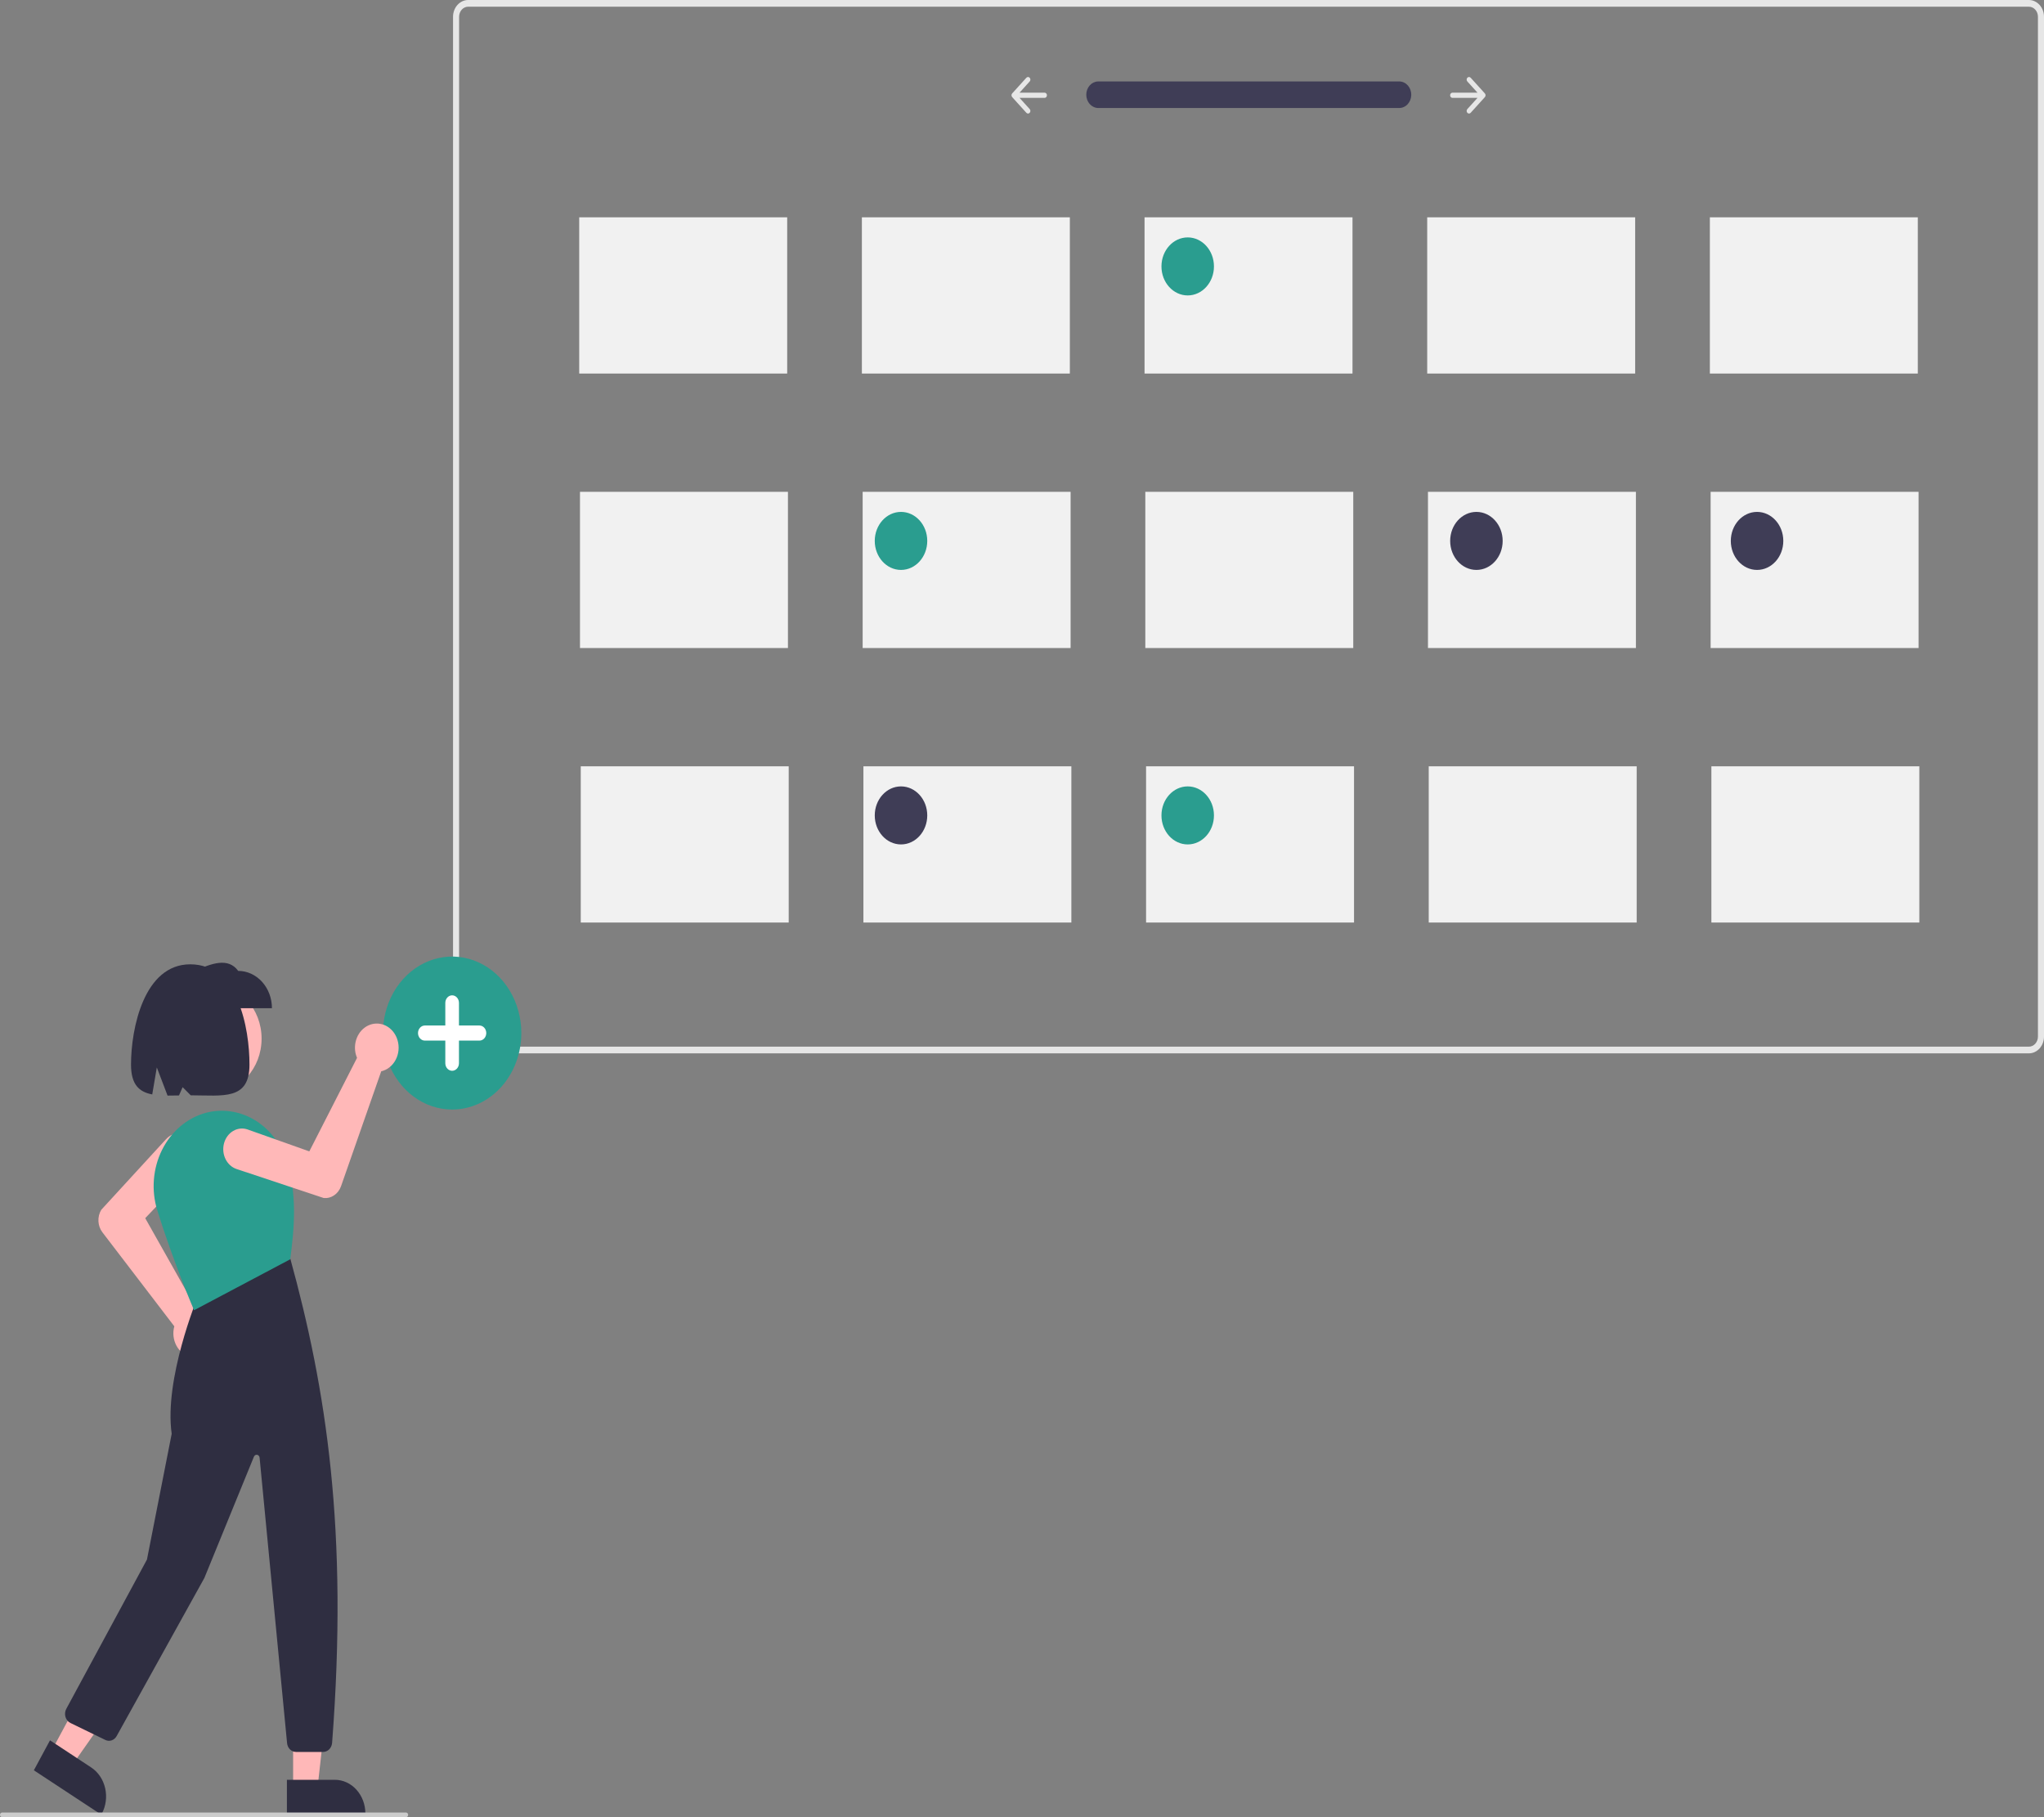 <svg width="540" height="480" viewBox="0 0 540 480" fill="none" xmlns="http://www.w3.org/2000/svg">
<rect x="0" y="0" width="540" height="480" fill="#808080" stroke="none"/>
<g clip-path="url(#clip0_307_2328)">
<path d="M536 278.241H123.688C122.627 278.239 121.61 277.773 120.86 276.944C120.11 276.115 119.689 274.992 119.688 273.819V4.421C119.689 3.249 120.11 2.125 120.86 1.296C121.61 0.467 122.627 0.001 123.688 0H536C537.06 0.001 538.077 0.467 538.827 1.296C539.577 2.125 539.999 3.249 540 4.421V273.819C539.999 274.992 539.577 276.115 538.827 276.944C538.077 277.773 537.06 278.239 536 278.241ZM123.688 1.768C123.052 1.769 122.441 2.049 121.991 2.546C121.541 3.044 121.288 3.718 121.288 4.421V273.819C121.288 274.523 121.541 275.197 121.991 275.694C122.441 276.192 123.052 276.471 123.688 276.472H536C536.636 276.471 537.246 276.192 537.696 275.694C538.146 275.197 538.399 274.523 538.4 273.819V4.421C538.399 3.718 538.146 3.044 537.696 2.546C537.246 2.049 536.636 1.769 536 1.768H123.688Z" fill="#E6E6E6"/>
<path d="M290.1 21.516C289.268 21.531 288.475 21.907 287.891 22.563C287.308 23.218 286.981 24.101 286.981 25.021C286.981 25.94 287.308 26.823 287.891 27.479C288.475 28.134 289.268 28.511 290.1 28.526H369.621C370.46 28.54 371.271 28.185 371.874 27.54C372.477 26.894 372.824 26.011 372.839 25.083C372.854 24.156 372.536 23.259 371.954 22.59C371.372 21.922 370.574 21.535 369.734 21.516L369.725 21.516C369.69 21.515 369.656 21.515 369.621 21.516H290.1Z" fill="#3F3D56"/>
<path d="M387.655 20.539C387.538 20.669 387.472 20.844 387.472 21.027C387.472 21.21 387.537 21.385 387.655 21.515L390.334 24.476H383.727C383.562 24.476 383.404 24.549 383.287 24.679C383.17 24.808 383.105 24.983 383.105 25.166C383.105 25.348 383.17 25.523 383.287 25.652C383.404 25.782 383.562 25.855 383.727 25.855H390.334L387.655 28.816C387.597 28.88 387.551 28.956 387.519 29.04C387.488 29.124 387.472 29.213 387.472 29.304C387.472 29.395 387.488 29.484 387.519 29.568C387.551 29.652 387.597 29.728 387.655 29.792C387.713 29.856 387.781 29.907 387.857 29.941C387.933 29.976 388.014 29.994 388.096 29.994C388.178 29.994 388.259 29.976 388.335 29.941C388.41 29.907 388.479 29.856 388.537 29.792L392.282 25.653C392.399 25.524 392.465 25.349 392.465 25.166C392.465 24.983 392.399 24.807 392.282 24.678L388.537 20.539C388.479 20.475 388.41 20.425 388.335 20.39C388.259 20.355 388.178 20.337 388.096 20.337C388.014 20.337 387.933 20.355 387.857 20.39C387.781 20.425 387.713 20.475 387.655 20.539Z" fill="#E6E6E6"/>
<path d="M272.033 20.539C272.15 20.669 272.216 20.844 272.216 21.027C272.216 21.21 272.15 21.386 272.033 21.515L269.354 24.476H275.96C276.043 24.476 276.124 24.493 276.2 24.527C276.276 24.562 276.345 24.613 276.403 24.677C276.461 24.741 276.507 24.817 276.539 24.9C276.571 24.984 276.587 25.074 276.587 25.165C276.587 25.256 276.571 25.345 276.54 25.429C276.508 25.513 276.462 25.589 276.404 25.653C276.346 25.718 276.277 25.768 276.201 25.803C276.125 25.838 276.044 25.855 275.962 25.855H269.354L272.033 28.816C272.091 28.88 272.137 28.956 272.168 29.04C272.2 29.124 272.216 29.213 272.216 29.304C272.216 29.395 272.2 29.484 272.168 29.568C272.137 29.652 272.091 29.728 272.033 29.792C271.975 29.856 271.906 29.907 271.831 29.941C271.755 29.976 271.674 29.994 271.592 29.994C271.51 29.994 271.429 29.976 271.353 29.941C271.277 29.907 271.208 29.856 271.15 29.792L267.406 25.653C267.289 25.524 267.223 25.349 267.223 25.166C267.223 24.983 267.289 24.807 267.406 24.678L271.15 20.539C271.268 20.41 271.426 20.337 271.592 20.337C271.757 20.337 271.916 20.41 272.033 20.539Z" fill="#E6E6E6"/>
<path d="M119.449 293.08C115.833 293.08 112.299 291.895 109.292 289.675C106.286 287.455 103.943 284.3 102.56 280.608C101.176 276.917 100.814 272.854 101.519 268.935C102.225 265.016 103.966 261.416 106.522 258.591C109.079 255.765 112.336 253.841 115.882 253.062C119.428 252.282 123.104 252.682 126.444 254.211C129.785 255.74 132.64 258.33 134.648 261.652C136.657 264.975 137.729 268.881 137.729 272.877C137.729 278.235 135.803 283.374 132.375 287.163C128.947 290.952 124.297 293.08 119.449 293.08Z" fill="#2A9D8F"/>
<path d="M126.662 270.884H121.252V264.905C121.252 264.377 121.062 263.87 120.724 263.496C120.386 263.122 119.927 262.912 119.449 262.912C118.971 262.912 118.512 263.122 118.174 263.496C117.836 263.87 117.646 264.377 117.646 264.905V270.884H112.236C111.758 270.884 111.299 271.094 110.961 271.468C110.623 271.841 110.433 272.348 110.433 272.877C110.433 273.405 110.623 273.912 110.961 274.286C111.299 274.66 111.758 274.87 112.236 274.87H117.646V280.849C117.646 281.377 117.836 281.884 118.174 282.258C118.512 282.632 118.971 282.842 119.449 282.842C119.927 282.842 120.386 282.632 120.724 282.258C121.062 281.884 121.252 281.377 121.252 280.849V274.87H126.662C127.14 274.87 127.599 274.66 127.937 274.286C128.275 273.912 128.465 273.405 128.465 272.877C128.465 272.348 128.275 271.841 127.937 271.468C127.599 271.094 127.14 270.884 126.662 270.884Z" fill="white"/>
<path d="M207.964 57.403H153.024V98.668H207.964V57.403Z" fill="#F1F1F1"/>
<path d="M282.639 57.403H227.699V98.668H282.639V57.403Z" fill="#F1F1F1"/>
<path d="M357.313 57.403H302.374V98.668H357.313V57.403Z" fill="#F1F1F1"/>
<path d="M431.988 57.403H377.049V98.668H431.988V57.403Z" fill="#F1F1F1"/>
<path d="M506.663 57.403H451.724V98.668H506.663V57.403Z" fill="#F1F1F1"/>
<path d="M208.165 129.911H153.226V171.176H208.165V129.911Z" fill="#F1F1F1"/>
<path d="M282.84 129.911H227.901V171.176H282.84V129.911Z" fill="#F1F1F1"/>
<path d="M357.515 129.911H302.576V171.176H357.515V129.911Z" fill="#F1F1F1"/>
<path d="M432.19 129.911H377.25V171.176H432.19V129.911Z" fill="#F1F1F1"/>
<path d="M506.865 129.911H451.925V171.176H506.865V129.911Z" fill="#F1F1F1"/>
<path d="M208.367 202.418H153.428V243.683H208.367V202.418Z" fill="#F1F1F1"/>
<path d="M283.041 202.418H228.102V243.683H283.041V202.418Z" fill="#F1F1F1"/>
<path d="M357.716 202.418H302.777V243.683H357.716V202.418Z" fill="#F1F1F1"/>
<path d="M432.391 202.418H377.452V243.683H432.391V202.418Z" fill="#F1F1F1"/>
<path d="M507.066 202.418H452.126V243.683H507.066V202.418Z" fill="#F1F1F1"/>
<path d="M313.777 78.036C317.606 78.036 320.711 74.605 320.711 70.372C320.711 66.14 317.606 62.709 313.777 62.709C309.947 62.709 306.843 66.14 306.843 70.372C306.843 74.605 309.947 78.036 313.777 78.036Z" fill="#2A9D8F"/>
<path d="M238.035 150.543C241.865 150.543 244.969 147.112 244.969 142.88C244.969 138.647 241.865 135.216 238.035 135.216C234.206 135.216 231.101 138.647 231.101 142.88C231.101 147.112 234.206 150.543 238.035 150.543Z" fill="#2A9D8F"/>
<path d="M313.777 223.051C317.606 223.051 320.711 219.62 320.711 215.388C320.711 211.155 317.606 207.724 313.777 207.724C309.947 207.724 306.843 211.155 306.843 215.388C306.843 219.62 309.947 223.051 313.777 223.051Z" fill="#2A9D8F"/>
<path d="M390.052 150.543C393.881 150.543 396.986 147.112 396.986 142.88C396.986 138.647 393.881 135.216 390.052 135.216C386.222 135.216 383.118 138.647 383.118 142.88C383.118 147.112 386.222 150.543 390.052 150.543Z" fill="#3F3D56"/>
<path d="M464.193 150.543C468.022 150.543 471.127 147.112 471.127 142.88C471.127 138.647 468.022 135.216 464.193 135.216C460.363 135.216 457.259 138.647 457.259 142.88C457.259 147.112 460.363 150.543 464.193 150.543Z" fill="#3F3D56"/>
<path d="M238.035 223.051C241.865 223.051 244.969 219.62 244.969 215.388C244.969 211.155 241.865 207.724 238.035 207.724C234.206 207.724 231.101 211.155 231.101 215.388C231.101 219.62 234.206 223.051 238.035 223.051Z" fill="#3F3D56"/>
<path d="M56.229 288.582C63.342 288.582 69.108 282.21 69.108 274.349C69.108 266.488 63.342 260.115 56.229 260.115C49.116 260.115 43.35 266.488 43.35 274.349C43.35 282.21 49.116 288.582 56.229 288.582Z" fill="#FFB8B8"/>
<path d="M51.579 358.572C51.416 358.572 51.254 358.564 51.09 358.548C50.28 358.473 49.493 358.21 48.782 357.776C48.07 357.342 47.45 356.747 46.961 356.029C46.472 355.311 46.126 354.488 45.945 353.612C45.764 352.736 45.753 351.828 45.912 350.947C45.949 350.742 45.997 350.54 46.053 350.341L27.045 325.495C26.426 324.679 26.061 323.664 26.005 322.601C25.948 321.538 26.204 320.483 26.733 319.593L26.768 319.547L43.878 300.901C44.812 299.884 46.073 299.319 47.384 299.33C48.695 299.341 49.949 299.927 50.869 300.958C51.79 301.99 52.302 303.384 52.293 304.833C52.285 306.282 51.755 307.668 50.823 308.686C50.801 308.709 50.779 308.732 50.758 308.755L38.366 321.775L51.932 345.839C52.189 345.854 52.444 345.889 52.697 345.943C54.1 346.252 55.349 347.127 56.202 348.398C57.054 349.668 57.449 351.243 57.31 352.817C57.17 354.391 56.507 355.851 55.448 356.915C54.389 357.978 53.01 358.569 51.579 358.572Z" fill="#FFB8B8"/>
<path d="M77.44 472.445H83.869L86.927 445.041L77.439 445.041L77.44 472.445Z" fill="#FFB8B8"/>
<path d="M75.8 470.126L88.46 470.125C89.519 470.125 90.569 470.356 91.548 470.804C92.527 471.252 93.416 471.908 94.165 472.736C94.915 473.564 95.509 474.547 95.915 475.629C96.32 476.711 96.529 477.87 96.529 479.041V479.331L75.8 479.332L75.8 470.126Z" fill="#2F2E41"/>
<path d="M13.543 462.622L19.067 466.257L34.381 444.44L26.228 439.076L13.543 462.622Z" fill="#FFB8B8"/>
<path d="M13.208 459.702L24.086 466.86C25.925 468.069 27.253 470.037 27.779 472.329C28.305 474.622 27.986 477.051 26.891 479.083L26.757 479.332L8.946 467.612L13.208 459.702Z" fill="#2F2E41"/>
<path d="M85.386 462.766H78.187C77.604 462.767 77.041 462.529 76.608 462.098C76.175 461.667 75.901 461.074 75.841 460.434L68.583 385.04C68.565 384.85 68.491 384.672 68.372 384.534C68.253 384.395 68.096 384.304 67.926 384.274C67.755 384.243 67.581 384.276 67.428 384.366C67.276 384.457 67.155 384.6 67.084 384.774L53.992 416.813L30.813 458.585C30.513 459.121 30.048 459.519 29.504 459.707C28.96 459.895 28.373 459.86 27.851 459.609L18.591 455.106C18.285 454.957 18.011 454.738 17.787 454.463C17.563 454.188 17.395 453.864 17.293 453.511C17.192 453.159 17.159 452.787 17.197 452.42C17.235 452.052 17.344 451.698 17.515 451.381L38.824 411.95L45.359 378.727C43.303 364.319 52.114 342.899 52.204 342.684L52.248 342.579L76.518 332.095L76.64 332.26C86.212 366.975 92.044 404.333 87.738 460.377C87.685 461.027 87.414 461.632 86.979 462.073C86.544 462.515 85.976 462.762 85.386 462.766Z" fill="#2F2E41"/>
<path d="M51.269 346.09L51.156 345.827C51.102 345.702 45.706 333.122 41.545 319.677C40.746 317.077 40.443 314.322 40.658 311.586C40.872 308.85 41.598 306.193 42.789 303.784C43.997 301.349 45.648 299.218 47.639 297.526C49.631 295.834 51.918 294.617 54.357 293.953C58.591 292.831 63.049 293.428 66.919 295.634C70.788 297.841 73.811 301.51 75.438 305.974C78.738 315.094 77.686 324.829 76.696 332.484L76.677 332.637L76.55 332.704L51.269 346.09Z" fill="#2A9D8F"/>
<path d="M71.844 266.309H51.394V256.457C55.882 254.486 60.275 252.81 62.93 256.457C65.294 256.457 67.561 257.495 69.233 259.342C70.905 261.19 71.844 263.696 71.844 266.309Z" fill="#2F2E41"/>
<path d="M50.261 254.718C38.035 254.718 34.613 271.654 34.613 281.209C34.613 286.537 36.794 288.443 40.22 289.088L41.43 281.956L44.264 289.395C45.227 289.4 46.238 289.38 47.286 289.358L48.247 287.171L50.39 289.319C58.972 289.333 65.908 290.716 65.908 281.209C65.908 271.654 62.907 254.718 50.261 254.718Z" fill="#2F2E41"/>
<path d="M104.603 273.673C104.681 273.83 104.752 273.992 104.818 274.158C105.147 274.98 105.316 275.869 105.312 276.767C105.309 277.665 105.133 278.553 104.798 279.371C104.462 280.189 103.974 280.92 103.365 281.515C102.757 282.11 102.041 282.556 101.265 282.825C101.085 282.886 100.901 282.937 100.716 282.978L90.1 313.326C89.749 314.318 89.118 315.158 88.301 315.722C87.484 316.286 86.524 316.544 85.563 316.458L85.51 316.447L62.501 308.792C61.245 308.374 60.191 307.421 59.57 306.144C58.95 304.867 58.813 303.37 59.191 301.982C59.57 300.593 60.431 299.428 61.587 298.742C62.743 298.056 64.097 297.906 65.353 298.324C65.382 298.333 65.411 298.343 65.439 298.353L81.719 304.13L94.323 279.435C94.212 279.179 94.117 278.914 94.039 278.643C93.612 277.134 93.708 275.503 94.308 274.067C94.907 272.631 95.969 271.493 97.285 270.874C98.602 270.254 100.08 270.198 101.432 270.715C102.784 271.232 103.914 272.286 104.603 273.673Z" fill="#FFB8B8"/>
<path d="M107.271 480H0.556C0.408 480 0.267 479.935 0.163 479.82C0.059 479.705 0 479.549 0 479.386C0 479.223 0.059 479.067 0.163 478.951C0.267 478.836 0.408 478.771 0.556 478.771H107.271C107.419 478.771 107.56 478.836 107.664 478.951C107.768 479.067 107.827 479.223 107.827 479.386C107.827 479.549 107.768 479.705 107.664 479.82C107.56 479.935 107.419 480 107.271 480Z" fill="#CCCCCC"/>
</g>
<defs>
<clipPath id="clip0_307_2328">
<rect width="540" height="480" fill="white"/>
</clipPath>
</defs>
</svg>
